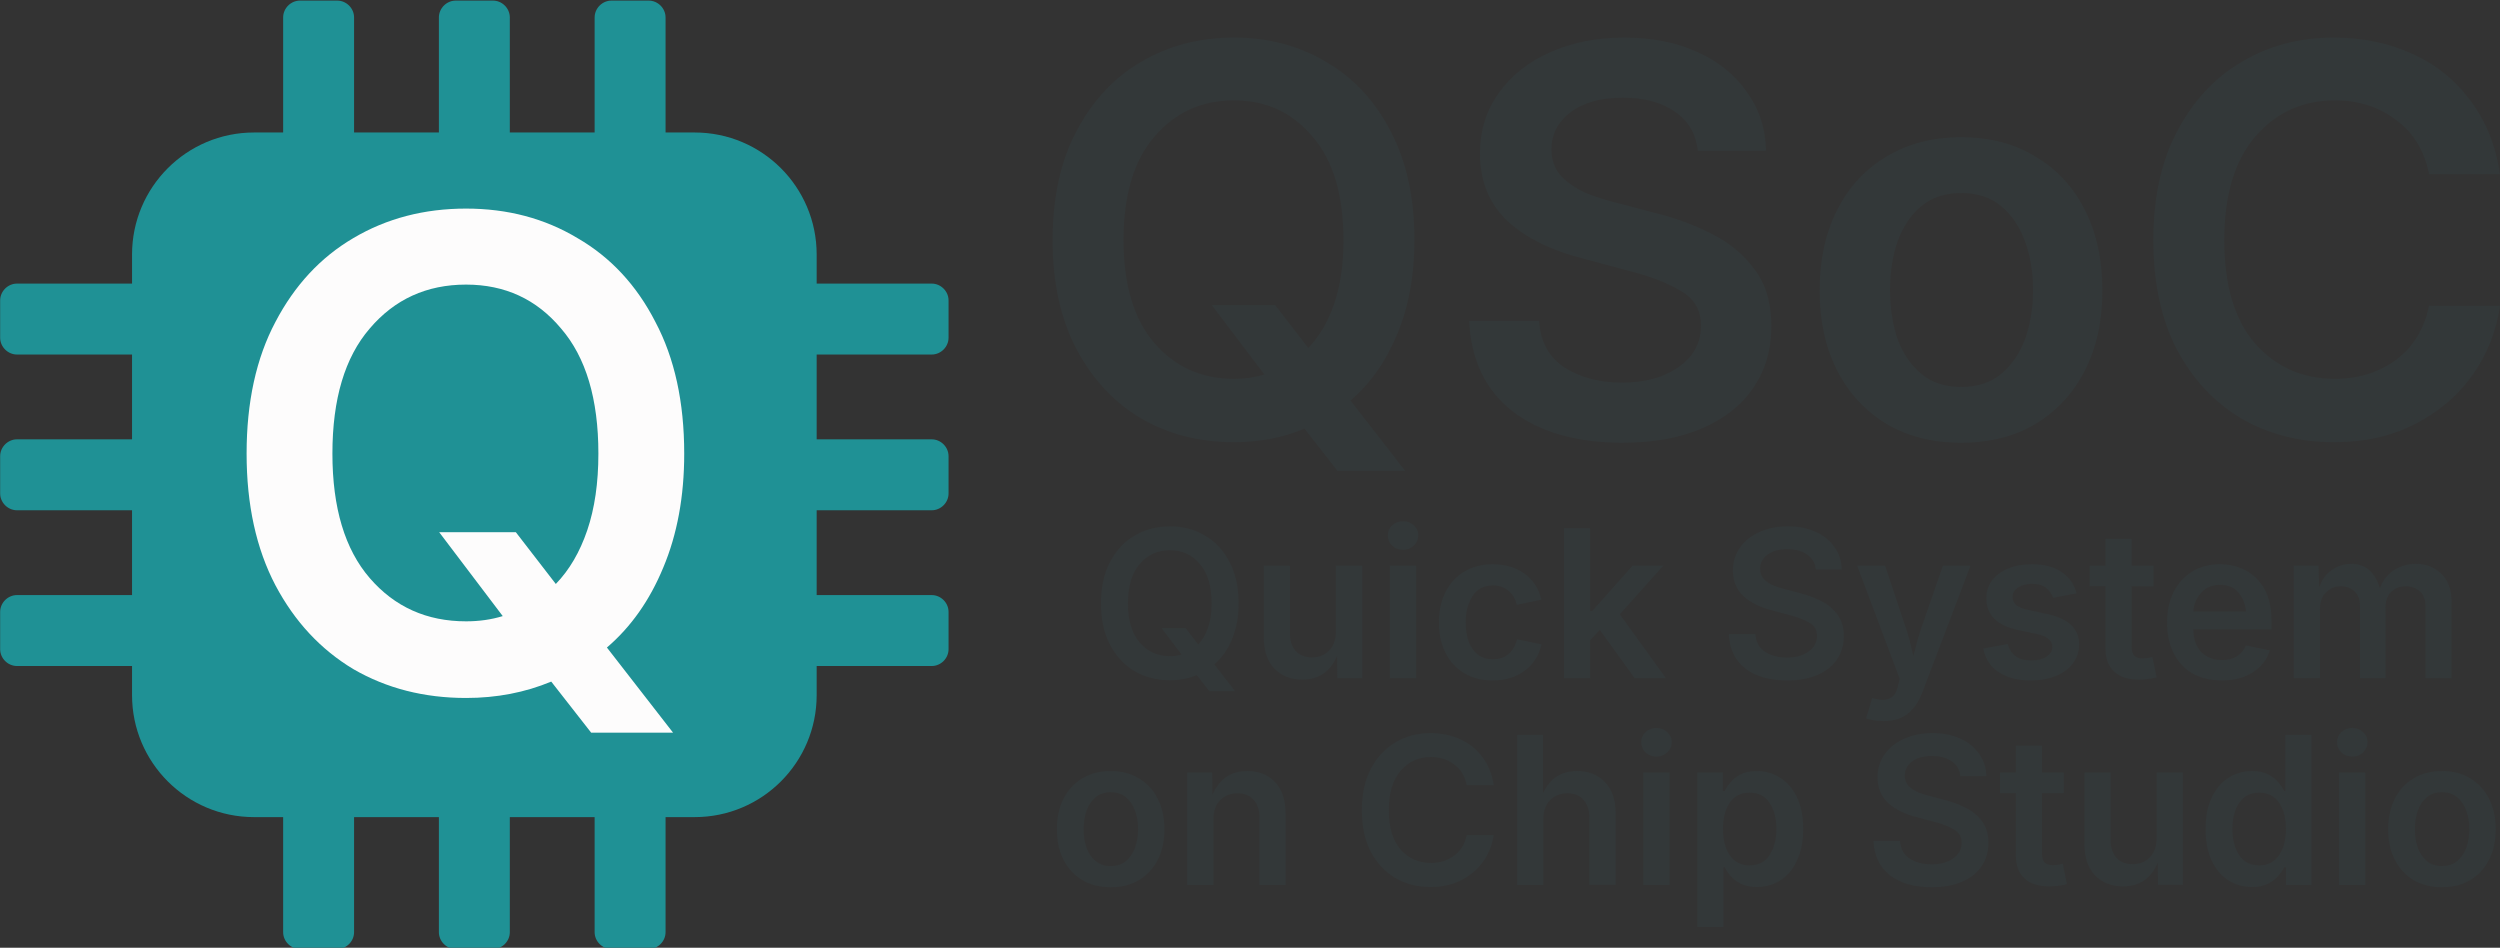 <?xml version="1.0" encoding="UTF-8" standalone="no"?>
<!-- Created with Inkscape (http://www.inkscape.org/) -->

<svg
   version="1.1"
   id="svg1"
   width="300"
   height="113.731"
   viewBox="0 0 300 113.731"
   sodipodi:docname="logo.svg"
   inkscape:version="1.4 (e7c3feb100, 2024-10-09)"
   xmlns:inkscape="http://www.inkscape.org/namespaces/inkscape"
   xmlns:sodipodi="http://sodipodi.sourceforge.net/DTD/sodipodi-0.dtd"
   xmlns="http://www.w3.org/2000/svg"
   xmlns:svg="http://www.w3.org/2000/svg">
  <rect x="0" y="0" width="300" height="113.731" fill="#333333" stroke="none"/>
  <defs
     id="defs1" />
  <sodipodi:namedview
     id="namedview1"
     pagecolor="#ffffff"
     bordercolor="#666666"
     borderopacity="1.0"
     inkscape:showpageshadow="2"
     inkscape:pageopacity="0.0"
     inkscape:pagecheckerboard="0"
     inkscape:deskcolor="#d1d1d1"
     inkscape:zoom="0.54621237"
     inkscape:cx="-99.778041"
     inkscape:cy="92.454882"
     inkscape:window-width="2560"
     inkscape:window-height="995"
     inkscape:window-x="0"
     inkscape:window-y="0"
     inkscape:window-maximized="1"
     inkscape:current-layer="g1" />
  <g
     inkscape:groupmode="layer"
     inkscape:label="Image"
     id="g1"
     transform="translate(-356.572,-768.476)">
    <g
       id="g65"
       transform="matrix(0.349,0,0,0.349,331.707,664.365)"
       style="fill:#1f9195;fill-opacity:1">
      <path
         d="m 176.164,306.079 v 45.35 h -17.566 c -19.118,2e-5 -34.391,15.273 -34.391,34.391 v 17.564 H 78.857 v 9.27 h 45.35 v 44.281 H 78.857 v 9.27 h 45.35 v 44.281 H 78.857 v 9.27 h 45.35 v 17.566 c 0,19.118 15.273,34.389 34.391,34.389 h 17.566 v 45.35 h 9.27 v -45.35 h 44.279 v 45.35 h 9.271 v -45.35 h 44.279 v 45.35 h 9.271 v -45.35 h 17.566 c 19.118,0 34.391,-15.271 34.391,-34.389 V 519.755 h 45.348 v -9.27 h -45.348 v -44.281 h 45.348 v -9.27 h -45.348 v -44.281 h 45.348 v -9.27 h -45.348 v -17.564 c 0,-19.118 -15.273,-34.391 -34.391,-34.391 h -17.566 v -45.35 h -9.271 v 45.35 h -44.279 v -45.35 h -9.271 v 45.35 h -44.279 v -45.35 z"
         id="path316" />
      <path
         d="m 174.384,298.519 c -3.136,0 -5.779,2.645 -5.779,5.781 v 39.568 h -10.008 c -23.175,2e-5 -41.949,18.777 -41.949,41.951 v 10.004 H 77.078 c -3.136,0 -5.779,2.645 -5.779,5.781 v 12.83 c 0,3.136 2.643,5.779 5.779,5.779 h 39.57 v 29.16 H 77.078 c -3.136,0 -5.779,2.645 -5.779,5.781 v 12.83 c 0,3.136 2.643,5.779 5.779,5.779 h 39.57 v 29.16 H 77.078 c -3.136,0 -5.779,2.645 -5.779,5.781 v 12.83 c 0,3.136 2.643,5.779 5.779,5.779 h 39.57 v 10.006 c 0,23.175 18.775,41.949 41.949,41.949 h 10.008 v 39.57 c 0,3.136 2.643,5.779 5.779,5.779 h 12.828 c 3.136,0 5.779,-2.643 5.779,-5.779 v -39.57 h 29.162 v 39.57 c 0,3.136 2.643,5.779 5.779,5.779 h 12.83 c 3.136,0 5.779,-2.643 5.779,-5.779 v -39.57 h 29.162 v 39.57 c 0,3.136 2.643,5.779 5.779,5.779 h 12.83 c 3.136,0 5.779,-2.643 5.779,-5.779 v -39.57 h 10.008 c 23.175,0 41.949,-18.775 41.949,-41.949 v -10.006 h 39.568 c 3.136,0 5.779,-2.643 5.779,-5.779 v -12.83 c 0,-3.136 -2.643,-5.781 -5.779,-5.781 h -39.568 v -29.16 h 39.568 c 3.136,10e-6 5.779,-2.643 5.779,-5.779 v -12.83 c 0,-3.136 -2.643,-5.781 -5.779,-5.781 h -39.568 v -29.16 h 39.568 c 3.136,0 5.779,-2.643 5.779,-5.779 v -12.83 c 0,-3.136 -2.643,-5.781 -5.779,-5.781 h -39.568 v -10.004 c 0,-23.175 -18.775,-41.951 -41.949,-41.951 h -10.008 v -39.568 c 0,-3.136 -2.643,-5.781 -5.779,-5.781 h -12.83 c -3.136,0 -5.779,2.645 -5.779,5.781 v 39.568 h -29.162 v -39.568 c 0,-3.136 -2.643,-5.781 -5.779,-5.781 h -12.83 c -3.136,0 -5.779,2.645 -5.779,5.781 v 39.568 h -29.162 v -39.568 c 0,-3.136 -2.643,-5.781 -5.779,-5.781 z"
         id="path315"
         sodipodi:nodetypes="sscsscssssccssssccsssscsscssssccssssccsssscsscssssccssssccsssscsscssssccssssccsss" />
    </g>
    <path
       style="font-weight:600;font-size:225.41px;line-height:0;font-family:'Sarasa Gothic SC';-inkscape-font-specification:'Sarasa Gothic SC Semi-Bold';text-align:end;letter-spacing:0px;word-spacing:0px;text-anchor:end;fill:#fdfcfc;stroke-width:4.913"
       d="m 412.5,852.232 q -7.547,0 -13.522,-3.459 -5.896,-3.538 -9.355,-10.063 -3.459,-6.604 -3.459,-15.801 0,-9.276 3.459,-15.801 3.459,-6.604 9.355,-10.063 5.975,-3.538 13.522,-3.538 7.468,0 13.364,3.538 5.975,3.459 9.355,10.063 3.459,6.525 3.459,15.801 0,7.704 -2.516,13.679 -2.437,5.896 -6.761,9.591 l 7.94,10.22 h -9.827 l -4.795,-6.132 q -4.717,1.965 -10.22,1.965 z m -3.223,-19.889 h 9.198 l 4.795,6.21 q 2.437,-2.516 3.773,-6.446 1.336,-3.931 1.336,-9.198 0,-9.827 -4.481,-15.015 -4.402,-5.267 -11.399,-5.267 -7.075,0 -11.556,5.267 -4.481,5.189 -4.481,15.015 0,9.748 4.481,14.937 4.481,5.189 11.556,5.189 2.358,0 4.402,-0.629 z"
       id="text65"
       aria-label="Q&#10;" />
    <path
       style="font-weight:600;font-size:186.385px;line-height:0;font-family:'Sarasa Gothic SC';-inkscape-font-specification:'Sarasa Gothic SC Semi-Bold';text-align:end;letter-spacing:0px;word-spacing:0px;text-anchor:end;fill:#333839;stroke-width:4.063"
       d="m 504.659,821.541 q -6.24,0 -11.181,-2.86 -4.875,-2.925 -7.735,-8.32 -2.86,-5.46 -2.86,-13.066 0,-7.67 2.86,-13.066 2.86,-5.46 7.735,-8.32 4.94,-2.925 11.181,-2.925 6.175,0 11.051,2.925 4.94,2.86 7.735,8.32 2.86,5.395 2.86,13.066 0,6.37 -2.08,11.311 -2.015,4.875 -5.59,7.93 l 6.565,8.45 h -8.125 l -3.965,-5.07 q -3.9,1.625 -8.45,1.625 z m -2.665,-16.446 h 7.605 l 3.965,5.135 q 2.015,-2.08 3.12,-5.33 1.105,-3.25 1.105,-7.605 0,-8.125 -3.705,-12.416 -3.64,-4.355 -9.426,-4.355 -5.85,0 -9.556,4.355 -3.705,4.29 -3.705,12.416 0,8.06 3.705,12.351 3.705,4.29 9.556,4.29 1.95,0 3.64,-0.52 z m 49.273,16.511 q -8.255,0 -13.196,-3.77 -4.875,-3.835 -5.2,-10.856 h 8.385 q 0.26,3.77 3.055,5.59 2.86,1.82 6.89,1.82 4.16,0 6.825,-1.885 2.665,-1.885 2.665,-4.94 0,-2.795 -2.405,-4.16 -2.34,-1.43 -6.175,-2.405 l -5.33,-1.43 q -5.98,-1.495 -9.296,-4.55 -3.315,-3.12 -3.315,-8.125 0,-4.16 2.275,-7.28 2.275,-3.185 6.175,-4.875 3.9,-1.755 8.84,-1.755 5.07,0 8.84,1.755 3.77,1.69 5.915,4.81 2.21,3.055 2.275,7.02 h -8.19 q -0.325,-3.055 -2.73,-4.68 -2.405,-1.69 -6.24,-1.69 -3.965,0 -6.305,1.755 -2.275,1.755 -2.275,4.42 0,2.015 1.235,3.315 1.235,1.235 3.055,2.015 1.885,0.715 3.77,1.17 l 4.42,1.17 q 3.51,0.845 6.695,2.47 3.185,1.56 5.2,4.29 2.015,2.665 2.015,6.825 0,4.16 -2.145,7.345 -2.08,3.12 -6.11,4.875 -3.965,1.755 -9.621,1.755 z m 40.627,0 q -5.135,0 -8.97,-2.275 -3.835,-2.34 -5.915,-6.435 -2.08,-4.095 -2.08,-9.556 0,-5.525 2.08,-9.621 2.08,-4.16 5.915,-6.435 3.835,-2.34 8.97,-2.34 5.2,0 8.97,2.34 3.835,2.275 5.915,6.435 2.08,4.095 2.08,9.621 0,5.46 -2.08,9.556 -2.08,4.095 -5.915,6.435 -3.77,2.275 -8.97,2.275 z m 0,-6.695 q 2.925,0 4.81,-1.56 1.885,-1.56 2.86,-4.16 0.975,-2.665 0.975,-5.915 0,-3.25 -0.975,-5.85 -0.975,-2.665 -2.86,-4.225 -1.885,-1.56 -4.81,-1.56 -2.86,0 -4.745,1.56 -1.885,1.56 -2.86,4.225 -0.91,2.6 -0.91,5.85 0,3.25 0.91,5.915 0.975,2.6 2.86,4.16 1.885,1.56 4.745,1.56 z m 44.722,6.63 q -6.175,0 -11.116,-2.86 -4.875,-2.925 -7.735,-8.32 -2.795,-5.46 -2.795,-13.066 0,-7.67 2.86,-13.066 2.86,-5.46 7.735,-8.32 4.875,-2.925 11.051,-2.925 5.2,0 9.426,1.95 4.225,1.885 6.955,5.59 2.795,3.64 3.575,8.84 h -8.515 q -0.845,-4.225 -3.965,-6.5 -3.055,-2.34 -7.345,-2.34 -5.785,0 -9.556,4.355 -3.705,4.355 -3.705,12.416 0,8.125 3.705,12.416 3.77,4.225 9.556,4.225 4.225,0 7.345,-2.275 3.12,-2.34 3.965,-6.5 h 8.515 q -0.65,4.55 -3.25,8.255 -2.6,3.705 -6.89,5.915 -4.225,2.21 -9.816,2.21 z"
       id="text65-5"
       aria-label="QSoC&#10;" />
    <path
       style="font-weight:600;font-size:70.897px;line-height:0;font-family:'Sarasa Gothic SC';-inkscape-font-specification:'Sarasa Gothic SC Semi-Bold';text-align:end;letter-spacing:0px;word-spacing:0px;text-anchor:end;fill:#333839;stroke-width:1.545"
       d="m 496.972,850.107 q -2.374,0 -4.253,-1.088 -1.854,-1.113 -2.942,-3.165 -1.088,-2.077 -1.088,-4.97 0,-2.918 1.088,-4.97 1.088,-2.077 2.942,-3.165 1.879,-1.113 4.253,-1.113 2.349,0 4.203,1.113 1.879,1.088 2.942,3.165 1.088,2.052 1.088,4.97 0,2.423 -0.791,4.302 -0.767,1.854 -2.126,3.017 l 2.497,3.214 h -3.091 l -1.508,-1.929 q -1.484,0.618 -3.214,0.618 z m -1.014,-6.256 h 2.893 l 1.508,1.953 q 0.766,-0.791 1.187,-2.028 0.42,-1.236 0.42,-2.893 0,-3.091 -1.409,-4.723 -1.385,-1.657 -3.585,-1.657 -2.225,0 -3.635,1.657 -1.409,1.632 -1.409,4.723 0,3.066 1.409,4.698 1.409,1.632 3.635,1.632 0.742,0 1.385,-0.198 z m 16.888,6.181 q -2.077,0 -3.363,-1.335 -1.261,-1.335 -1.261,-3.758 v -8.58 h 3.14 v 8.11 q 0,1.335 0.692,2.126 0.717,0.767 1.953,0.767 1.261,0 2.052,-0.816 0.816,-0.816 0.816,-2.275 v -7.912 h 3.165 v 13.5 h -2.992 l -0.025,-2.695 q -1.187,2.868 -4.179,2.868 z m 10.509,-0.173 v -13.5 h 3.14 v 13.5 z m 1.582,-15.404 q -0.767,0 -1.31,-0.495 -0.519,-0.519 -0.519,-1.236 0,-0.717 0.519,-1.212 0.544,-0.495 1.31,-0.495 0.766,0 1.286,0.495 0.544,0.495 0.544,1.212 0,0.717 -0.544,1.236 -0.519,0.495 -1.286,0.495 z m 10.756,15.676 q -1.953,0 -3.412,-0.865 -1.459,-0.89 -2.25,-2.448 -0.791,-1.558 -0.791,-3.635 0,-2.102 0.791,-3.659 0.791,-1.582 2.25,-2.448 1.459,-0.89 3.412,-0.89 2.275,0 3.833,1.137 1.558,1.137 2.003,3.115 l -2.942,0.618 q -0.247,-1.063 -0.989,-1.681 -0.742,-0.643 -1.879,-0.643 -1.632,0 -2.448,1.286 -0.816,1.261 -0.816,3.14 0,1.261 0.346,2.275 0.371,0.989 1.088,1.582 0.742,0.569 1.83,0.569 1.162,0 1.904,-0.643 0.742,-0.668 0.989,-1.756 l 2.942,0.618 q -0.445,2.003 -2.028,3.165 -1.558,1.162 -3.833,1.162 z m 8.555,-0.272 v -18.001 h 3.14 v 9.94 h 0.247 l 4.846,-5.44 h 3.684 l -5.217,5.835 5.539,7.665 h -3.758 l -4.179,-5.786 -1.162,1.236 v 4.55 z m 26.778,0.272 q -3.14,0 -5.019,-1.434 -1.854,-1.459 -1.978,-4.129 h 3.19 q 0.099,1.434 1.162,2.126 1.088,0.692 2.621,0.692 1.582,0 2.596,-0.717 1.014,-0.717 1.014,-1.879 0,-1.063 -0.915,-1.582 -0.89,-0.544 -2.349,-0.915 l -2.028,-0.544 q -2.275,-0.569 -3.536,-1.731 -1.261,-1.187 -1.261,-3.091 0,-1.582 0.865,-2.769 0.865,-1.212 2.349,-1.854 1.484,-0.668 3.363,-0.668 1.929,0 3.363,0.668 1.434,0.643 2.25,1.83 0.841,1.162 0.865,2.67 h -3.115 q -0.124,-1.162 -1.038,-1.78 -0.915,-0.643 -2.374,-0.643 -1.508,0 -2.398,0.668 -0.865,0.668 -0.865,1.681 0,0.767 0.47,1.261 0.47,0.47 1.162,0.767 0.717,0.272 1.434,0.445 l 1.681,0.445 q 1.335,0.321 2.547,0.94 1.212,0.593 1.978,1.632 0.766,1.014 0.766,2.596 0,1.582 -0.816,2.794 -0.791,1.187 -2.324,1.854 -1.508,0.668 -3.659,0.668 z m 9.47,4.55 0.742,-2.448 0.371,0.099 q 1.063,0.272 1.78,-0.074 0.717,-0.346 0.94,-1.484 l 0.198,-0.865 -5.094,-13.55 h 3.363 l 2.448,7.344 q 0.297,0.89 0.519,1.756 0.223,0.865 0.42,1.756 0.223,-0.89 0.445,-1.756 0.247,-0.89 0.544,-1.756 l 2.547,-7.344 h 3.313 l -5.786,15.231 q -0.618,1.632 -1.731,2.522 -1.088,0.89 -2.918,0.89 -0.668,0 -1.236,-0.099 -0.544,-0.099 -0.865,-0.223 z m 19.781,-4.55 q -2.324,0 -3.857,-0.989 -1.508,-0.989 -1.854,-2.843 l 2.942,-0.544 q 0.519,1.978 2.819,1.978 1.162,0 1.83,-0.47 0.692,-0.47 0.692,-1.137 0,-1.162 -1.805,-1.558 l -2.324,-0.495 q -3.783,-0.816 -3.783,-3.783 0,-1.261 0.692,-2.176 0.692,-0.915 1.904,-1.409 1.236,-0.519 2.843,-0.519 2.3,0 3.635,0.964 1.335,0.94 1.756,2.522 l -2.819,0.544 q -0.223,-0.692 -0.841,-1.187 -0.593,-0.495 -1.681,-0.495 -0.989,0 -1.681,0.445 -0.668,0.445 -0.668,1.113 0,0.593 0.445,0.989 0.445,0.371 1.484,0.593 l 2.275,0.495 q 3.783,0.816 3.783,3.635 0,1.286 -0.742,2.275 -0.717,0.964 -2.028,1.508 -1.31,0.544 -3.017,0.544 z m 14.712,-13.772 v 2.473 h -2.621 v 7.22 q 0,0.742 0.297,1.088 0.321,0.346 1.063,0.346 0.198,0 0.544,-0.049 0.371,-0.074 0.593,-0.124 l 0.495,2.448 q -0.519,0.148 -1.063,0.198 -0.544,0.074 -1.038,0.074 -1.953,0 -2.992,-0.964 -1.038,-0.964 -1.038,-2.745 v -7.492 h -1.904 v -2.473 h 1.904 v -3.214 h 3.14 v 3.214 z m 8.209,13.772 q -2.052,0 -3.536,-0.841 -1.459,-0.865 -2.25,-2.423 -0.791,-1.558 -0.791,-3.684 0,-2.077 0.766,-3.635 0.791,-1.582 2.225,-2.473 1.434,-0.89 3.363,-0.89 1.657,0 3.041,0.717 1.409,0.717 2.275,2.225 0.865,1.508 0.865,3.882 v 0.989 h -9.396 q 0.049,1.78 0.989,2.745 0.964,0.94 2.473,0.94 1.038,0 1.78,-0.445 0.742,-0.47 1.063,-1.31 l 2.893,0.593 q -0.495,1.632 -2.028,2.621 -1.508,0.989 -3.734,0.989 z m -3.437,-8.283 h 6.33 q -0.148,-1.434 -0.94,-2.3 -0.767,-0.89 -2.151,-0.89 -1.434,0 -2.275,0.94 -0.841,0.915 -0.964,2.25 z m 12.066,8.011 v -13.5 h 2.967 l 0.074,2.571 q 0.544,-1.434 1.582,-2.102 1.038,-0.692 2.25,-0.692 2.596,0 3.462,2.942 0.544,-1.459 1.706,-2.201 1.187,-0.742 2.621,-0.742 1.805,0 3.041,1.187 1.236,1.187 1.236,3.437 v 9.099 h -3.14 v -8.629 q 0,-1.236 -0.692,-1.805 -0.692,-0.593 -1.657,-0.593 -1.137,0 -1.805,0.717 -0.643,0.692 -0.643,1.83 v 8.481 h -3.066 v -8.753 q 0,-1.038 -0.643,-1.657 -0.643,-0.618 -1.632,-0.618 -1.038,0 -1.78,0.717 -0.742,0.692 -0.742,2.052 v 8.258 z"
       id="text317"
       aria-label="Quick System&#10;" />
    <path
       style="font-weight:600;font-size:70.897px;line-height:0;font-family:'Sarasa Gothic SC';-inkscape-font-specification:'Sarasa Gothic SC Semi-Bold';text-align:end;letter-spacing:0px;word-spacing:0px;text-anchor:end;fill:#333839;stroke-width:1.545"
       d="m 489.851,874.946 q -1.953,0 -3.412,-0.865 -1.459,-0.89 -2.25,-2.448 -0.791,-1.558 -0.791,-3.635 0,-2.102 0.791,-3.659 0.791,-1.582 2.25,-2.448 1.459,-0.89 3.412,-0.89 1.978,0 3.412,0.89 1.459,0.865 2.25,2.448 0.791,1.558 0.791,3.659 0,2.077 -0.791,3.635 -0.791,1.558 -2.25,2.448 -1.434,0.865 -3.412,0.865 z m 0,-2.547 q 1.113,0 1.83,-0.593 0.717,-0.593 1.088,-1.582 0.371,-1.014 0.371,-2.25 0,-1.236 -0.371,-2.225 -0.371,-1.014 -1.088,-1.607 -0.717,-0.593 -1.83,-0.593 -1.088,0 -1.805,0.593 -0.717,0.593 -1.088,1.607 -0.346,0.989 -0.346,2.225 0,1.236 0.346,2.25 0.371,0.989 1.088,1.582 0.717,0.593 1.805,0.593 z m 12.338,-5.638 v 7.912 h -3.14 v -13.5 h 2.992 l 0.025,2.695 q 1.212,-2.868 4.179,-2.868 2.077,0 3.338,1.335 1.261,1.335 1.261,3.758 v 8.58 h -3.14 v -8.11 q 0,-1.335 -0.692,-2.102 -0.692,-0.791 -1.929,-0.791 -1.261,0 -2.077,0.816 -0.816,0.816 -0.816,2.275 z m 26.036,8.16 q -2.349,0 -4.228,-1.088 -1.854,-1.113 -2.942,-3.165 -1.063,-2.077 -1.063,-4.97 0,-2.918 1.088,-4.97 1.088,-2.077 2.942,-3.165 1.854,-1.113 4.203,-1.113 1.978,0 3.585,0.742 1.607,0.717 2.646,2.126 1.063,1.385 1.36,3.363 h -3.239 q -0.321,-1.607 -1.508,-2.473 -1.162,-0.89 -2.794,-0.89 -2.201,0 -3.635,1.657 -1.409,1.657 -1.409,4.723 0,3.091 1.409,4.723 1.434,1.607 3.635,1.607 1.607,0 2.794,-0.865 1.187,-0.89 1.508,-2.473 h 3.239 q -0.247,1.731 -1.236,3.14 -0.989,1.409 -2.621,2.25 -1.607,0.841 -3.734,0.841 z m 13.55,-8.16 v 7.912 h -3.14 v -18.001 h 3.091 v 6.997 q 1.236,-2.67 4.105,-2.67 2.077,0 3.338,1.335 1.286,1.335 1.286,3.758 v 8.58 h -3.165 v -8.11 q 0,-1.335 -0.692,-2.102 -0.692,-0.791 -1.929,-0.791 -1.261,0 -2.077,0.816 -0.816,0.816 -0.816,2.275 z m 11.992,7.912 v -13.5 h 3.14 v 13.5 z m 1.582,-15.404 q -0.767,0 -1.31,-0.495 -0.519,-0.519 -0.519,-1.236 0,-0.717 0.519,-1.212 0.544,-0.495 1.31,-0.495 0.767,0 1.286,0.495 0.544,0.495 0.544,1.212 0,0.717 -0.544,1.236 -0.519,0.495 -1.286,0.495 z m 4.896,20.448 v -18.544 h 3.066 v 2.225 h 0.223 q 0.223,-0.47 0.668,-1.014 0.445,-0.569 1.212,-0.964 0.791,-0.42 1.978,-0.42 1.558,0 2.819,0.816 1.261,0.791 2.003,2.349 0.742,1.533 0.742,3.783 0,2.225 -0.742,3.783 -0.717,1.558 -1.978,2.374 -1.261,0.816 -2.868,0.816 -1.137,0 -1.904,-0.396 -0.767,-0.396 -1.236,-0.94 -0.47,-0.569 -0.692,-1.038 h -0.148 v 7.171 z m 6.28,-7.393 q 1.582,0 2.398,-1.236 0.816,-1.261 0.816,-3.14 0,-1.904 -0.816,-3.115 -0.791,-1.236 -2.398,-1.236 -1.558,0 -2.374,1.187 -0.816,1.187 -0.816,3.165 0,1.953 0.816,3.165 0.841,1.212 2.374,1.212 z m 21.858,2.621 q -3.14,0 -5.019,-1.434 -1.854,-1.459 -1.978,-4.129 h 3.19 q 0.099,1.434 1.162,2.126 1.088,0.692 2.621,0.692 1.582,0 2.596,-0.717 1.014,-0.717 1.014,-1.879 0,-1.063 -0.915,-1.582 -0.89,-0.544 -2.349,-0.915 l -2.028,-0.544 q -2.275,-0.569 -3.536,-1.731 -1.261,-1.187 -1.261,-3.091 0,-1.582 0.865,-2.769 0.865,-1.212 2.349,-1.854 1.484,-0.668 3.363,-0.668 1.929,0 3.363,0.668 1.434,0.643 2.25,1.83 0.841,1.162 0.865,2.67 h -3.115 q -0.124,-1.162 -1.038,-1.78 -0.915,-0.643 -2.374,-0.643 -1.508,0 -2.398,0.668 -0.865,0.668 -0.865,1.681 0,0.767 0.47,1.261 0.47,0.47 1.162,0.766 0.717,0.272 1.434,0.445 l 1.681,0.445 q 1.335,0.321 2.547,0.94 1.212,0.593 1.978,1.632 0.767,1.014 0.767,2.596 0,1.582 -0.816,2.794 -0.791,1.187 -2.324,1.854 -1.508,0.668 -3.659,0.668 z m 15.849,-13.772 v 2.473 h -2.621 v 7.22 q 0,0.742 0.297,1.088 0.321,0.346 1.063,0.346 0.198,0 0.544,-0.049 0.371,-0.074 0.593,-0.124 l 0.495,2.448 q -0.519,0.148 -1.063,0.198 -0.544,0.074 -1.038,0.074 -1.953,0 -2.992,-0.964 -1.038,-0.964 -1.038,-2.745 v -7.492 h -1.904 v -2.473 h 1.904 v -3.214 h 3.14 v 3.214 z m 7.096,13.673 q -2.077,0 -3.363,-1.335 -1.261,-1.335 -1.261,-3.758 v -8.58 h 3.14 v 8.11 q 0,1.335 0.692,2.126 0.717,0.767 1.953,0.767 1.261,0 2.052,-0.816 0.816,-0.816 0.816,-2.275 v -7.912 h 3.165 v 13.5 h -2.992 l -0.025,-2.695 q -1.187,2.868 -4.179,2.868 z m 15.503,0.074 q -1.607,0 -2.868,-0.816 -1.261,-0.816 -2.003,-2.374 -0.717,-1.558 -0.717,-3.783 0,-2.25 0.742,-3.783 0.742,-1.558 2.003,-2.349 1.261,-0.816 2.819,-0.816 1.212,0 1.978,0.42 0.766,0.396 1.212,0.964 0.445,0.544 0.692,1.014 h 0.124 v -6.725 h 3.14 v 18.001 h -3.066 v -2.126 h -0.198 q -0.247,0.47 -0.717,1.038 -0.47,0.544 -1.236,0.94 -0.767,0.396 -1.904,0.396 z m 0.841,-2.596 q 1.533,0 2.374,-1.212 0.841,-1.212 0.841,-3.165 0,-1.978 -0.841,-3.165 -0.816,-1.187 -2.374,-1.187 -1.582,0 -2.398,1.236 -0.816,1.212 -0.816,3.115 0,1.879 0.816,3.14 0.816,1.236 2.398,1.236 z m 9.594,2.349 v -13.5 h 3.14 v 13.5 z m 1.582,-15.404 q -0.767,0 -1.31,-0.495 -0.519,-0.519 -0.519,-1.236 0,-0.717 0.519,-1.212 0.544,-0.495 1.31,-0.495 0.766,0 1.286,0.495 0.544,0.495 0.544,1.212 0,0.717 -0.544,1.236 -0.519,0.495 -1.286,0.495 z m 10.756,15.676 q -1.953,0 -3.412,-0.865 -1.459,-0.89 -2.25,-2.448 -0.791,-1.558 -0.791,-3.635 0,-2.102 0.791,-3.659 0.791,-1.582 2.25,-2.448 1.459,-0.89 3.412,-0.89 1.978,0 3.412,0.89 1.459,0.865 2.25,2.448 0.791,1.558 0.791,3.659 0,2.077 -0.791,3.635 -0.791,1.558 -2.25,2.448 -1.434,0.865 -3.412,0.865 z m 0,-2.547 q 1.113,0 1.83,-0.593 0.717,-0.593 1.088,-1.582 0.371,-1.014 0.371,-2.25 0,-1.236 -0.371,-2.225 -0.371,-1.014 -1.088,-1.607 -0.717,-0.593 -1.83,-0.593 -1.088,0 -1.805,0.593 -0.717,0.593 -1.088,1.607 -0.346,0.989 -0.346,2.225 0,1.236 0.346,2.25 0.371,0.989 1.088,1.582 0.717,0.593 1.805,0.593 z"
       id="text320"
       aria-label="on Chip Studio" />
  </g>
</svg>
